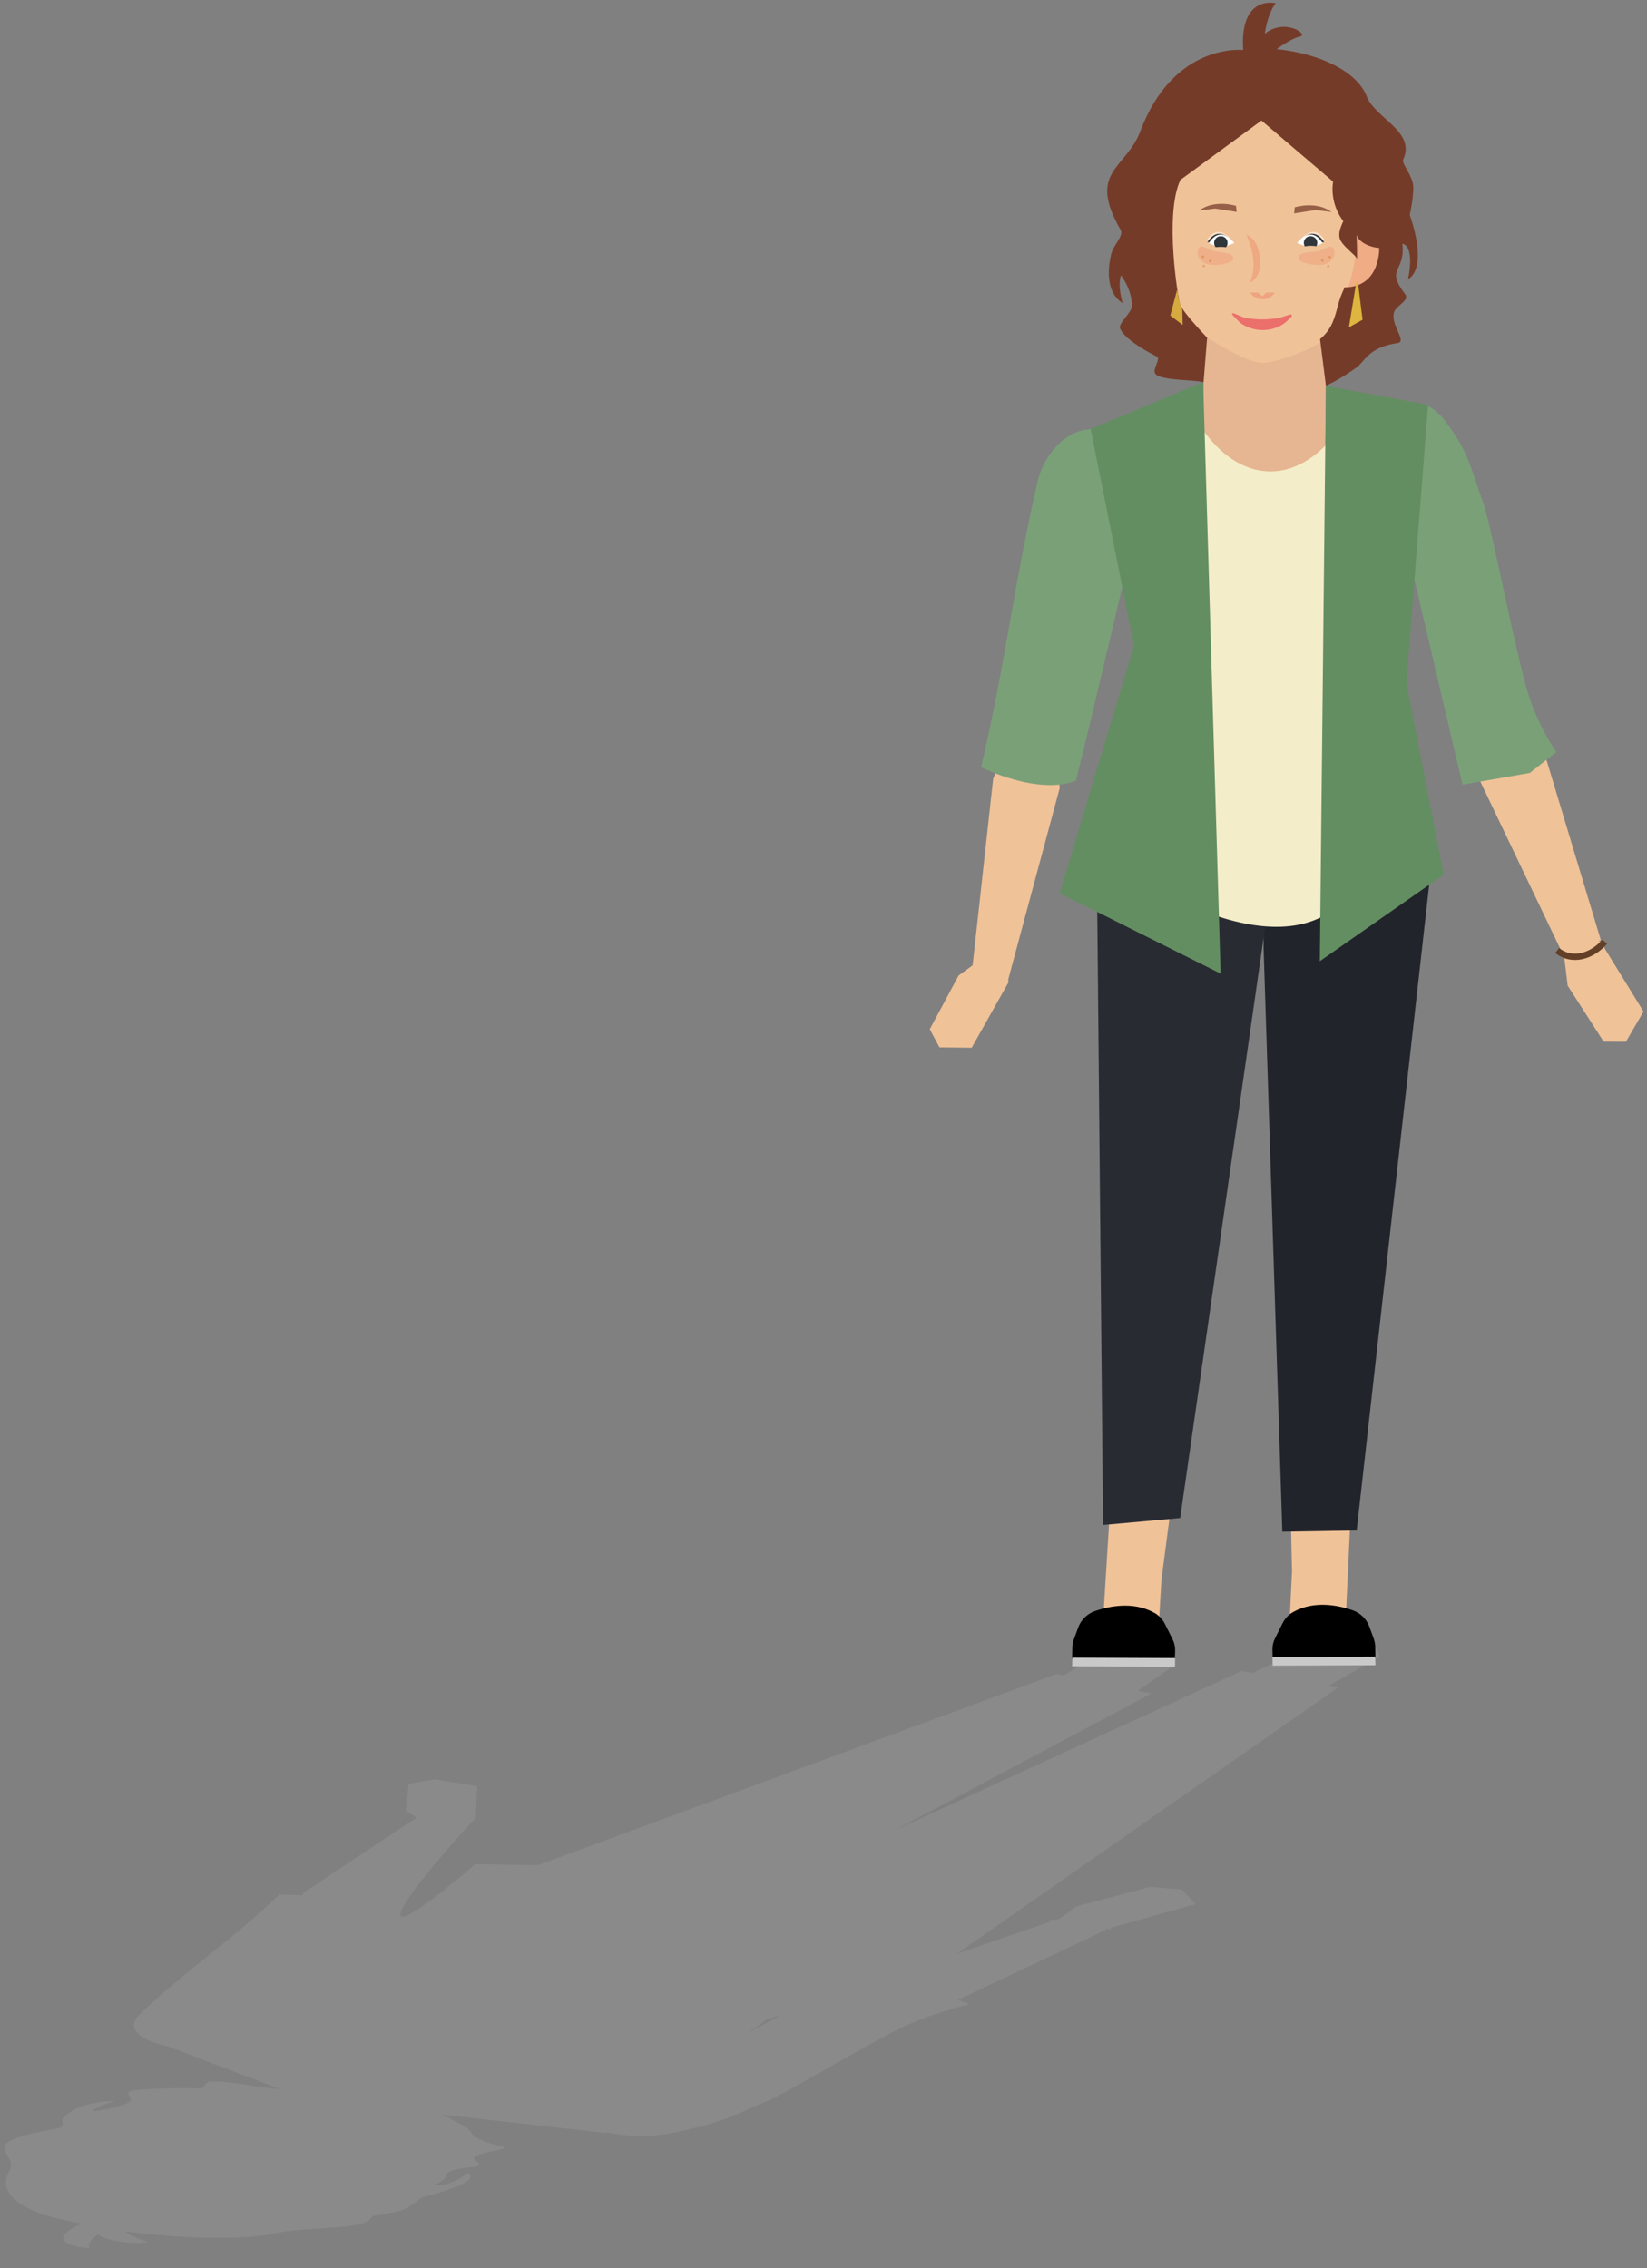 <?xml version="1.0" encoding="utf-8"?>
<!-- Generator: Adobe Illustrator 23.0.3, SVG Export Plug-In . SVG Version: 6.00 Build 0)  -->
<svg version="1.1" id="Layer_1" xmlns="http://www.w3.org/2000/svg" xmlns:xlink="http://www.w3.org/1999/xlink" x="0px" y="0px"
	 viewBox="0 0 782 1077" style="enable-background:new 0 0 782 1077;" xml:space="preserve">
<rect x="0" y="0" width="782" height="1077" fill="#808080" stroke="none"/>
<style type="text/css">
	.st0{clip-path:url(#SVGID_2_);}
	.st1{opacity:0.14;fill:#C9C9C9;enable-background:new    ;}
	.st2{fill:#F0C298;}
	.st3{fill:#E5B691;}
	.st4{fill:#FFE2CC;}
	.st5{opacity:0.37;fill:#ED8866;enable-background:new    ;}
	.st6{fill:#2F373B;}
	.st7{opacity:0.43;fill:#ED8866;enable-background:new    ;}
	.st8{opacity:0.5;fill:#ED8866;enable-background:new    ;}
	.st9{opacity:0.73;fill:#753B29;enable-background:new    ;}
	.st10{opacity:0.3;fill:#ED8866;enable-background:new    ;}
	.st11{opacity:0.82;fill:#DD9158;enable-background:new    ;}
	.st12{opacity:0.64;fill:#DD9158;enable-background:new    ;}
	.st13{fill:#22242B;}
	.st14{fill:#292B33;}
	.st15{fill:#FFFFFF;}
	.st16{fill:#C9C9C9;}
	.st17{fill:#753B29;}
	.st18{fill:#D6AA3E;}
	.st19{fill:#DEB53E;}
	.st20{opacity:0.74;fill:#E9535C;enable-background:new    ;}
	.st21{fill:#7AA078;}
	.st22{fill:#F4EDC9;}
	.st23{fill:#638E61;}
	.st24{fill:none;stroke:#633F27;stroke-width:3;stroke-miterlimit:10;}
</style>
<g>
	<defs>
		<rect id="SVGID_1_" width="782" height="1077"/>
	</defs>
	<clipPath id="SVGID_2_">
		<use xlink:href="#SVGID_1_"  style="overflow:visible;"/>
	</clipPath>
	<g id="Artboard_1" class="st0">
		<g id="Group_38" transform="translate(-991 -178)">
			<path id="Path_39" class="st1" d="M1621.5,978.7l24.5-13.9c-0.3-2.4-1.5-4.6-3.5-6c-3-2.2-7.2-2.7-10.9-2.8
				c-5.9-0.2-11.7,0.8-17.5,1.4c0,0,0.1,0.1,0.1,0.1l-13.9,7.9l-14.5,7l-5.3-0.9L1416,1047l121.6-64.8l-6.3-1.3l16.7-11.8l1.6-0.9
				c-5.2-1.5-9.8-4.1-14.6-6.4c-4.3-2.1-9-4.1-14-4.3c0.5,0.2,1,0.3,1.6,0.5l-26.6,15.6l-3.4-0.7l-246.2,90.8l-29.7-0.5
				c-56.5,48.1-37.4,18.9-0.8-21l1-0.4l0.6-15.6l-20-3.3l-12.4,2.2l-1.4,12.7l5.1,3.3l-53.7,35.7c-0.2,0.4-0.4,0.8-0.5,1.2
				c-6.6-0.3-10.9-0.4-10.9-0.4c-23.6,22.6-43.7,35.2-67.3,57.8c-2.5,2.8-2.4,5.8,0.5,8.6l0,0c0.2,0.2,0.4,0.3,0.6,0.5
				c2.8,2.3,7.6,4.1,13.6,5.3l-0.1,0l52.5,20.1l3.9-1.8l-5.6,2.9l1.7-1c-6.2-0.4-24.4-3.8-31.8-3.6c-4.8,0.2-2.3,3.4-6,3.3
				c-4.4-0.1-25.6-0.3-32.5,1.2c-3.4,0.8,1.7,4-0.9,5.4c-5.8,2.9-17.5,4.3-17.5,4.3c1.5-2.4,10.9-4.9,10.9-4.9
				c-17.3,0.1-23.8,7.1-23.8,7.1c-3.2,2.2,1.1,5.1-3.5,5.9c-41.7,7-18.1,11.5-22.8,19.8c-11.1,19.5,34.4,25.3,34.4,25.3
				c-22.1,9.7,3.3,11.8,3.3,11.8c-1.1-3.2,4.2-6.6,4.2-6.6c6.4,5,27.5,4.4,22.6,3.2c-3.5-1.1-6.9-2.7-9.9-4.7
				c29.7,3.9,58.1,4.2,72,0.9c13.4-3.2,42.9-1.2,45.1-7.6c0.3-0.9,8.3-1.5,14.1-3.2c4.6-1.3,9.7-6.1,9.7-6.1
				c31.9-8.1,21.9-11.7,21.9-11.7c-8.1,7-16,5.8-16,5.8c12.4-5-2.6-6.1,19.8-8.8c4.8-0.6-1.6-3-0.6-4.3c2.1-2.8,18.9-3.9,13-5.3
				c-16.2-3.7-13.5-6.8-16.4-8.6c-3.9-2.5-8.1-4.7-12.3-6.5l0,0l78.4,8.8l0.4-0.3c11.3,2.3,23,2.2,34.3-0.4
				c23.3-5.3,25.9-7.9,41.2-14.3c9.3-3.9,37-20.8,60.5-33.2c15.4-8.1,35.9-13,35.9-13l-5.3-2.1l70.5-33.3l-1.1-0.3l1.2,0l0.3-0.1
				l2.4,0.3c-0.4-0.2-0.8-0.5-1.2-0.7l40.6-11.3l-6.4-7l-15.3-1.2l-34.9,9.3l-7.6,5.6l-1.6,0.6c-1.5,0.1-3,0.2-4.5,0.4l2.4,0.3
				l-45.3,15.5l180.8-126.3L1621.5,978.7z M1346.1,1143.4l9.1-6.4l6.9-2.3L1346.1,1143.4z"/>
			<g id="Group_1" transform="translate(1432.453 179.237)">
				<path id="Path_1" class="st2" d="M199.8,718.3l-2.2,47.1l-26.6,0l1-20.6l-0.8-35.6L199.8,718.3z"/>
				<path id="Path_2" class="st2" d="M85.3,719.6l-2.9,47l26.4,2.9L110,749l4.6-35.3L85.3,719.6z"/>
				<path id="Path_6" class="st3" d="M130.2,152.6l-0.9,99l58.2,0.9l0.9-111L130.2,152.6z"/>
				<path id="Path_7" class="st2" d="M122.2,152.7c0,0,25.9,18.4,35.7,18.4c6.5,0,29.1-7.5,33.5-15.1c6.5-11.2,6.9-18.8,6.9-18.8
					s14.7,1.6,15.5-19.6c0,0-4.1-8.1-2.4-29.3s-52.1-49.7-52.1-49.7l-54.6,44c0,0-5.1,24.8-1.3,41
					C106.6,137.3,119.6,150.1,122.2,152.7z"/>
				<path id="Path_8" class="st4" d="M175.6,113c0,0,6.4-9.1,12.1,0H175.6z"/>
				<path id="Path_9" class="st5" d="M203.3,111.8c0,0-2.4,21.2-5.7,25.3c0,0,16.3,0.8,16.3-20.4L203.3,111.8z"/>
				<path id="Path_10" class="st6" d="M175.2,113.8c0,0,6.4-9.1,12.1,0H175.2z"/>
				<path id="Path_12" class="st7" d="M150.3,110.2c0,0,6.5,13,1.6,22.8c0,0,5.7-1.6,4.9-11.4S150.3,110.2,150.3,110.2z"/>
				<path id="Path_15" class="st8" d="M152.2,137.7h3.6l2.2,1.7l1.8-1.7h4c-1.2,2-3.4,3.3-5.7,3.2
					C153.5,140.8,152.3,137.7,152.2,137.7z"/>
				<path id="Path_16" class="st9" d="M145.4,96.5c0,0-10.2-3.2-17.4,2.2l7.5-0.9l10.2,1.6L145.4,96.5z"/>
				<path id="Path_17" class="st10" d="M144,121.9c-0.6,2.1-8.4,3.3-11.8,2.4s-5.8-3.5-4.8-6.9s3.9-0.4,7.3,0.5
					S144.9,118.4,144,121.9z"/>
				<path id="Path_18" class="st10" d="M175.1,121.6c0.5,2.1,8.3,3.6,11.8,2.8s5.9-3.3,5.1-6.8s-3.9-0.6-7.3,0.3
					S174.2,118.1,175.1,121.6z"/>
				<path id="Path_19" class="st9" d="M173.3,97.2c0,0,10.2-3.2,17.4,2.2l-7.5-0.9l-10.2,1.6L173.3,97.2z"/>
				<ellipse id="Ellipse_1" class="st11" cx="129.7" cy="120.7" rx="0.6" ry="0.6"/>
				<ellipse id="Ellipse_2" class="st12" cx="130.1" cy="125.1" rx="0.6" ry="0.6"/>
				<ellipse id="Ellipse_3" class="st11" cx="133.1" cy="122.7" rx="0.6" ry="0.6"/>
				<ellipse id="Ellipse_4" class="st11" cx="189.9" cy="120.8" rx="0.6" ry="0.6"/>
				<ellipse id="Ellipse_5" class="st12" cx="189.2" cy="125.2" rx="0.6" ry="0.6"/>
				<ellipse id="Ellipse_6" class="st11" cx="186.4" cy="122.5" rx="0.6" ry="0.6"/>
				<path id="Path_20" class="st13" d="M238,411.1l-35.3,314.4l-35.3,0.6l-8.9-277.3l0.1-17.7L238,411.1z"/>
				<path id="Path_21" class="st14" d="M79.4,417.6l2.9,305.3l36.6-3.3l41.1-285.9l2.2-11.9L79.4,417.6z"/>
				<path id="Path_22" d="M68.5,777l2.1-5.7c1.4-3.6,4.4-6.4,8.1-7.6c6.7-2.3,17.8-4.5,27.5,0.7c2.4,1.2,4.3,3.2,5.5,5.6l3.6,7.2
					c0.8,1.6,1.2,3.4,1.2,5.2l-0.1,4l-48.8,0.1l0.1-5.8C67.8,779.4,68,778.2,68.5,777z"/>
				<path id="Path_24" class="st15" d="M174.4,114.2c0,0,6.4-9.1,12.1,0l-3.6,1.6h-4.1L174.4,114.2z"/>
				<ellipse id="Ellipse_8" class="st6" cx="180.8" cy="114.1" rx="3.2" ry="3.2"/>
				<path id="Path_25" class="st16" d="M67.7,785.9l-0.1,4.1l48.8,0.2l0.1-4.1L67.7,785.9z"/>
				<path id="Path_26" d="M210.7,776.6l-2.1-5.7c-1.4-3.6-4.4-6.4-8.1-7.6c-6.7-2.3-17.8-4.5-27.5,0.7c-2.4,1.2-4.3,3.2-5.5,5.6
					l-3.6,7.2c-0.8,1.6-1.2,3.4-1.2,5.2l0.1,4l48.8,0.1l-0.1-5.9C211.4,779,211.1,777.8,210.7,776.6z"/>
				<path id="Path_27" class="st16" d="M211.5,785.4l0.1,4.1l-48.8,0.2l-0.1-4.1L211.5,785.4z"/>
				<path id="Path_28" class="st17" d="M188.1,182c5.1-2.5,10-5.4,14.6-8.8c3.8-2.7,5.7-9.6,19.3-11.5c5-0.7-3.5-8.6-1.5-14.8
					c0.9-2.9,7.4-5.5,5.3-8.3c-9.8-12.9,0.1-10.1-1.4-24.1c0,0,6,0.3,2.7,16.8c0,0,9.9-3.7,0.8-30.5c0,0,2.5-11.1,1.4-15.3
					c-1.4-5.2-5.3-9.2-4.5-11c6.1-13.4-13.3-19.4-17.4-30.1c-4.3-11.1-21.1-20.1-42.7-22.3c0,0,6.8-5.1,11.1-6
					c4.3-0.9-7.3-9-16.7-1.3c0,0,0.9-8.6,5.1-14.5c0,0-17.1-4.3-15.4,22.2c0,0-32.9-3.7-48.8,38.5c-6.7,18-25.5,19-9.4,46.9
					c1.8,3.1-4.1,7.5-4.7,12.8c0,0-4.2,15.9,5.7,22c0,0-2.6-7.9-0.8-13.2c0,0,5.2,6.7,5.2,14.4c0,3.5-6.7,8.3-5.6,10.9
					c2.2,5.4,14.8,12,17.4,13.3c2.2,1.1-2.9,6.7-0.3,8.6c4,2.9,18.4,2.3,22.5,3.6l1.7-21.2c0,0-11.2-11.6-12.8-15.7
					c-1-2.4-7.6-42.9,0.1-59.2l38.5-28.2L191.5,85c-1,6.6,0.8,13.4,4.8,18.7c0.2,0.3-2.9,5-1.5,8.7c1.3,3.4,7.8,7.8,7.9,9.1
					c0.4,3,0-12.4,0-11.7c0,3,5,6.3,10.7,6.7c0,0,0.7,18.7-16.4,18.7c-1.2,2.6-2.3,5.2-3,7.9c-1.5,5.4-2.6,11.7-8.7,16.7L188.1,182z
					"/>
				<path id="Path_29" class="st18" d="M118.8,142.8c-0.5-1.5-0.9-3.1-1-4.7c-0.1-0.5-0.3-1.1-0.4-1.6l-3.2,12.1l5.9,4.5l-0.2-7.4
					C119.3,145,118.9,143.2,118.8,142.8z"/>
				<path id="Path_30" class="st19" d="M202.5,132.9l-3.5,21.3l6.5-3.6l-2.2-17.6c0-0.2-0.2-0.4-0.5-0.4
					C202.7,132.5,202.5,132.7,202.5,132.9z"/>
				<path id="Path_31" class="st20" d="M144.2,147.5l5.1,2.1c5.6,1.1,11.4,1.1,17.1,0l4.7-1.5c0.3-0.1,0.7,0.1,0.8,0.4
					c0.1,0.2,0,0.5-0.2,0.7l-1.5,1.5c-1.4,1.4-3,2.5-4.8,3.3c-5.6,2.4-11.9,1.9-17.1-1.3c-0.7-0.5-1.3-1-1.9-1.6l-2.7-2.8
					c-0.2-0.2-0.2-0.5,0-0.7C143.8,147.5,144,147.5,144.2,147.5z"/>
				<path id="Path_32" class="st2" d="M30.1,368.6l-10.1,91.8l16.8,5.2l24.9-92.6c0,0-1.1-19.5-12.3-23S30.1,368.6,30.1,368.6z"/>
				<path id="Path_33" class="st21" d="M24.4,363.1c12.2-52.7,15-84.3,27.1-137c1.8-6.4,5.3-12.3,10.1-16.9l0,0
					c0.3-0.3,0.6-0.6,0.9-0.8c17.9-15.5,45.1,1.8,39.5,24.8c-6.5,26-23.3,99.3-32.6,136.3C51.2,376.6,24.4,363.1,24.4,363.1z"/>
				<path id="Path_34" class="st22" d="M117.6,425.8c0,0,52.9,29.4,79.3,0s8.8-235,8.8-235L194,203.2c-20.6,27.5-47,24.5-64.6-0.7
					l-8.8-11.7L117.6,425.8z"/>
				<path id="Path_35" class="st2" d="M37.4,465.2l-17.5,31.1l-15.3-0.2L0,487.5L13.7,462l21-15.2L37.4,465.2z"/>
				<path id="Path_36" class="st23" d="M76.4,202.5l53.4-22.3l8.3,280.9l-76.4-38.2L97,305.4L76.4,202.5z"/>
				<g id="Group_2" transform="matrix(0.966, -0.259, 0.259, 0.966, -62.254, 69.657)">
					<g id="Group_3">
						<path id="Path_3" class="st2" d="M267.5,360.8l3.1,100.5l-18.7,4.2l-19.1-102.7c0,0,2.8-21.1,15.3-23.9
							S267.5,360.8,267.5,360.8z"/>
						<path id="Path_4" class="st2" d="M270.3,462.1l11.1,37.2L269.6,511l-10.2-2.8l-9.6-30.1l4-27.9L270.3,462.1z"/>
						<path id="Path_23" class="st24" d="M249.3,460.7c5.7,7.6,15.7,6.7,22.9,1.8"/>
					</g>
					<path id="Path_37" class="st21" d="M273.3,369.6l-14.7,6.3l-32.3-2.9l4.1-130.5l6.8-49.6c0,0,18.3-7.4,25.7,10.8
						s5.9,24.3,7.5,42.2c0.9,10.8-2.4,53.6-2.9,85.9C267.2,344.6,269.2,357.4,273.3,369.6z"/>
				</g>
				<path id="Path_38" class="st23" d="M188.1,182l-2.9,273.2l58.8-41.1L226.3,323l10.3-132L188.1,182z"/>
				<path id="Path_120" class="st4" d="M143.5,113c0,0-6.4-9.1-12.1,0H143.5z"/>
				<path id="Path_121" class="st6" d="M143.9,113.8c0,0-6.4-9.1-12.1,0H143.9z"/>
				<path id="Path_122" class="st15" d="M144.6,114.2c0,0-6.4-9.1-12.1,0l3.6,1.6h4.1L144.6,114.2z"/>
				<ellipse id="Ellipse_215" class="st6" cx="138.2" cy="114.1" rx="3.2" ry="3.2"/>
			</g>
			<path id="Path_118" class="st2" d="M1607.2,296.1c3.2-1.5,6.9-1.8,10.4-0.8c5.6,1.7-10.4,2.5-10.4,2.5V296.1z"/>
			<path id="Path_119" class="st2" d="M1576.8,296.4c-3.3-1.3-6.9-1.5-10.4-0.7c-5.6,1.5,10.4,2.2,10.4,2.2V296.4z"/>
		</g>
	</g>
</g>
</svg>
